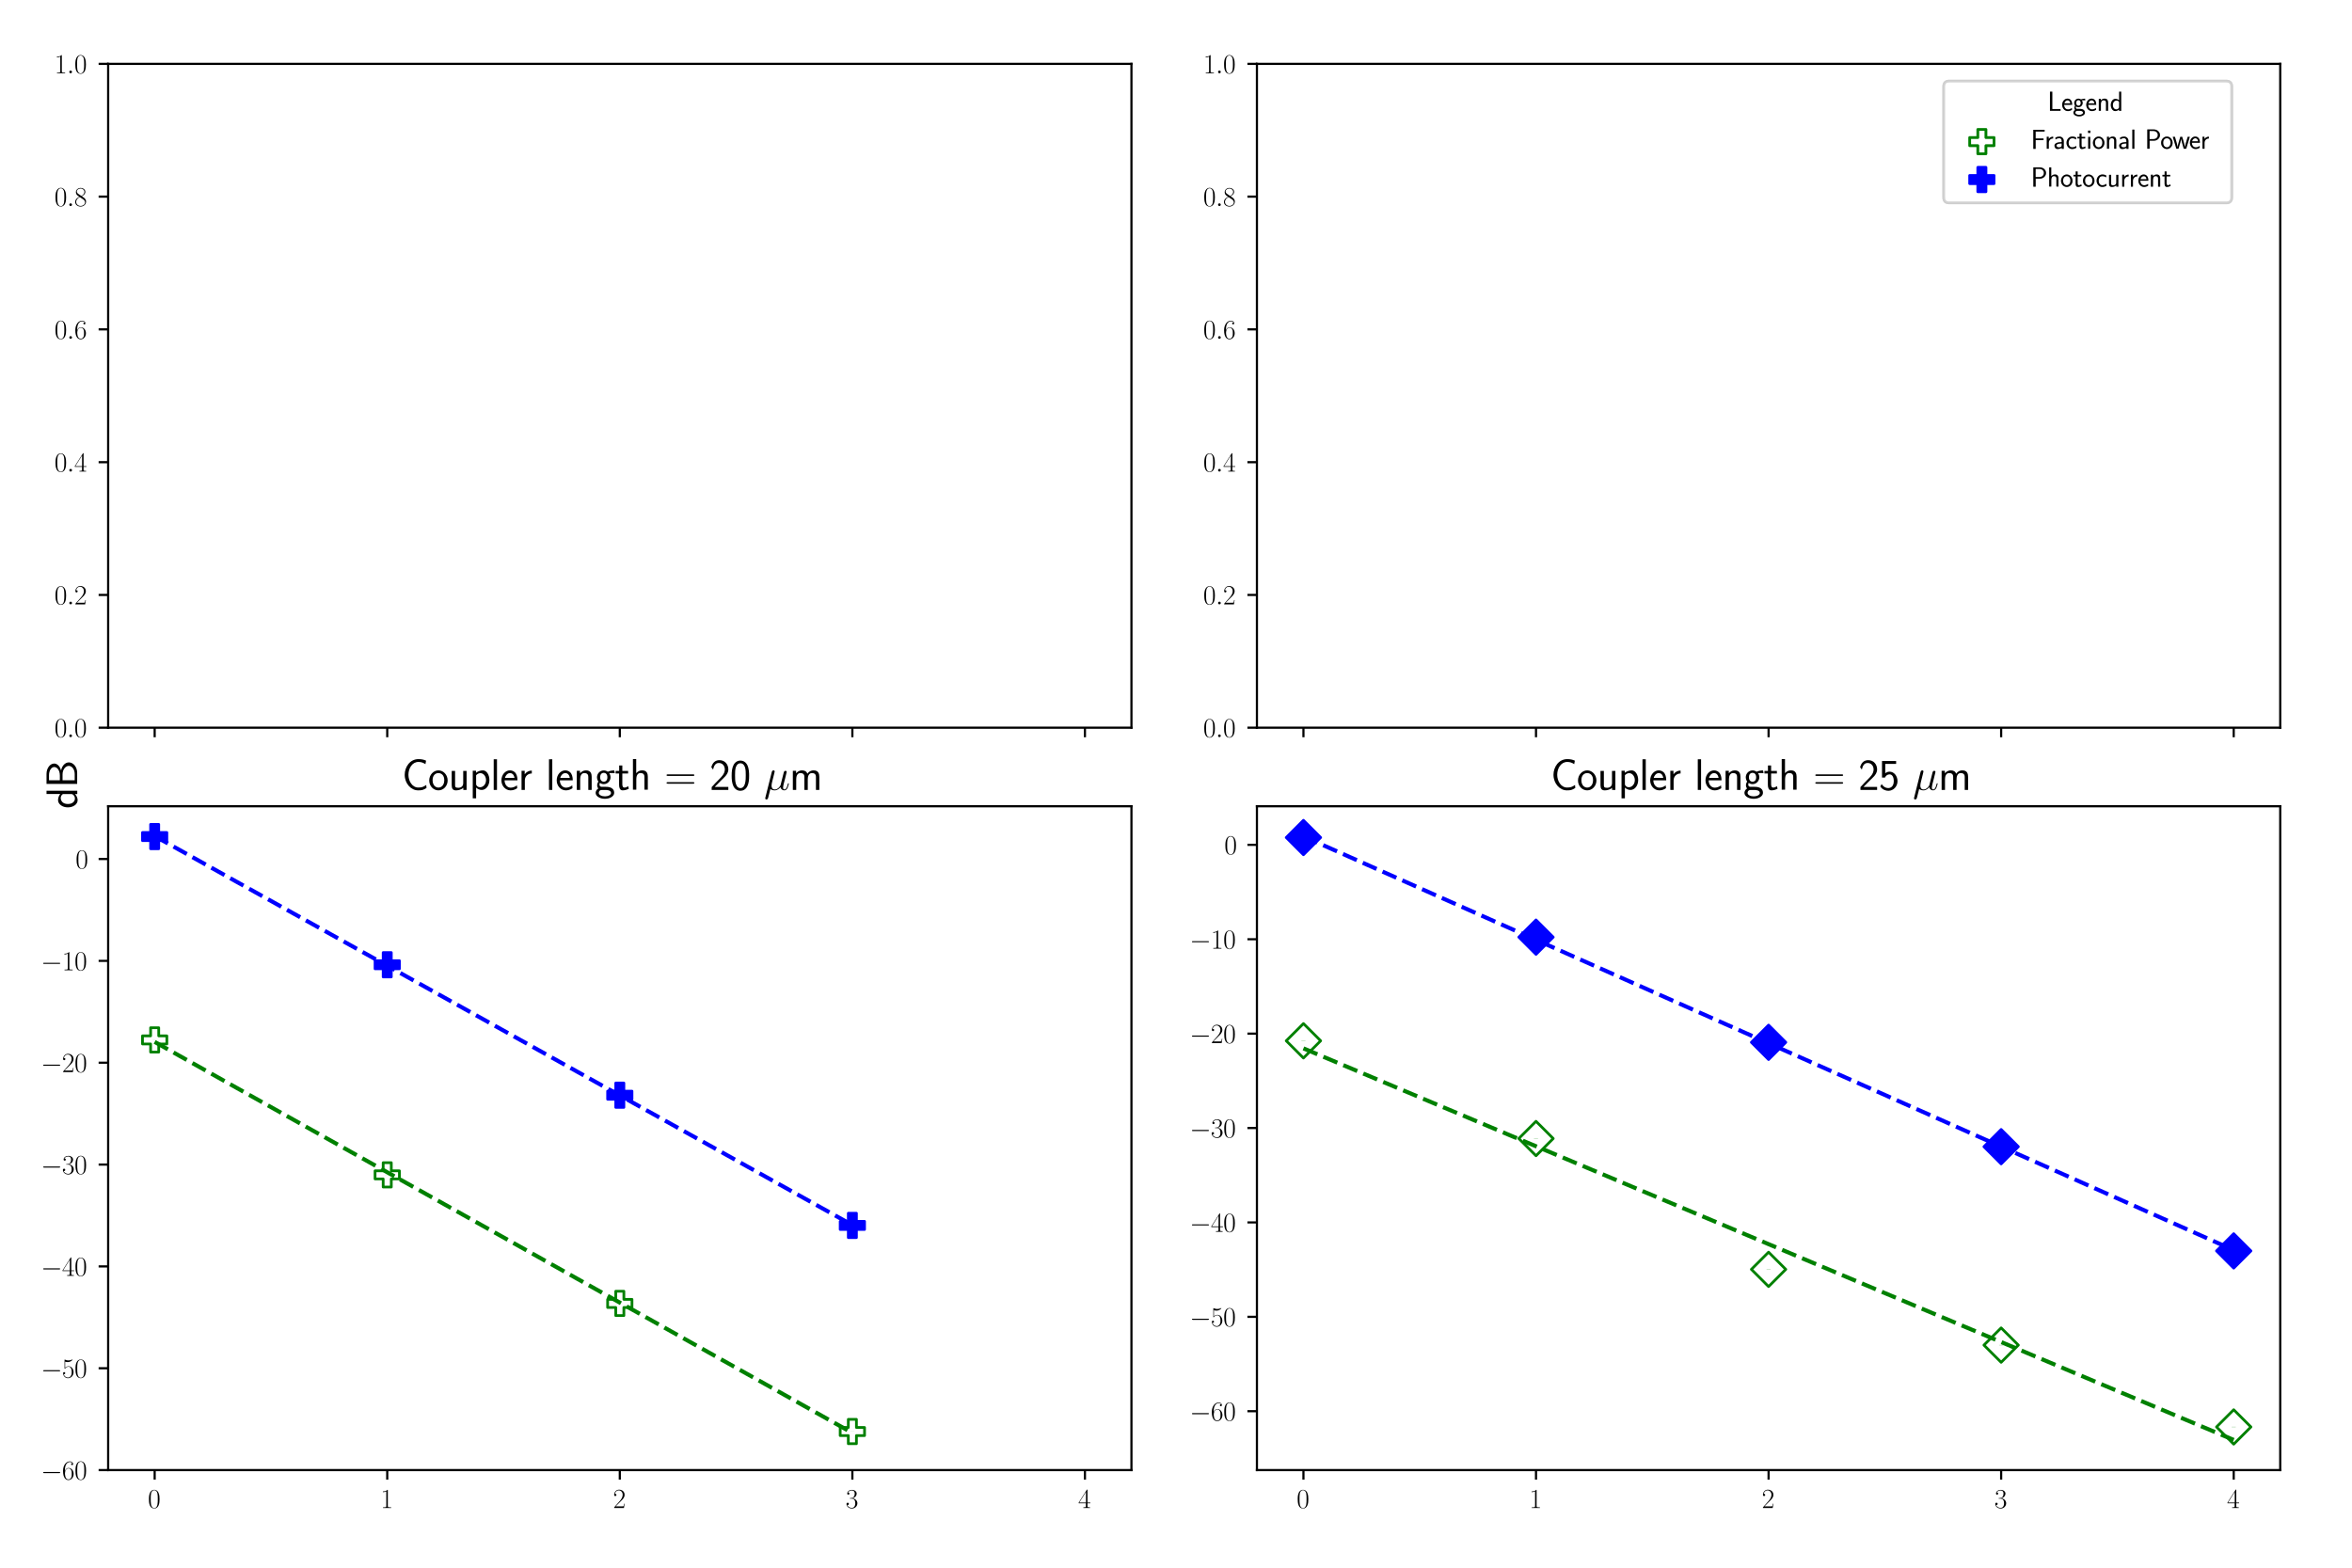 <?xml version="1.0" encoding="utf-8" standalone="no"?>
<!DOCTYPE svg PUBLIC "-//W3C//DTD SVG 1.1//EN"
  "http://www.w3.org/Graphics/SVG/1.1/DTD/svg11.dtd">
<svg xmlns:xlink="http://www.w3.org/1999/xlink" width="864pt" height="576pt" viewBox="0 0 864 576" xmlns="http://www.w3.org/2000/svg" version="1.1">
 <defs>
  <style type="text/css">*{stroke-linejoin: round; stroke-linecap: butt}</style>
 </defs>
 <g id="figure_1">
  <g id="patch_1">
   <path d="M 0 576 
L 864 576 
L 864 0 
L 0 0 
z
" style="fill: #ffffff"/>
  </g>
  <g id="axes_1">
   <g id="patch_2">
    <path d="M 39.73 267.374 
L 415.635 267.374 
L 415.635 23.459 
L 39.73 23.459 
z
" style="fill: #ffffff"/>
   </g>
   <g id="matplotlib.axis_1">
    <g id="xtick_1">
     <g id="line2d_1">
      <defs>
       <path id="m74a3f512c2" d="M 0 0 
L 0 3.5 
" style="stroke: #000000; stroke-width: 0.8"/>
      </defs>
      <g>
       <use xlink:href="#m74a3f512c2" x="56.817" y="267.374" style="stroke: #000000; stroke-width: 0.8"/>
      </g>
     </g>
    </g>
    <g id="xtick_2">
     <g id="line2d_2">
      <g>
       <use xlink:href="#m74a3f512c2" x="142.25" y="267.374" style="stroke: #000000; stroke-width: 0.8"/>
      </g>
     </g>
    </g>
    <g id="xtick_3">
     <g id="line2d_3">
      <g>
       <use xlink:href="#m74a3f512c2" x="227.683" y="267.374" style="stroke: #000000; stroke-width: 0.8"/>
      </g>
     </g>
    </g>
    <g id="xtick_4">
     <g id="line2d_4">
      <g>
       <use xlink:href="#m74a3f512c2" x="313.115" y="267.374" style="stroke: #000000; stroke-width: 0.8"/>
      </g>
     </g>
    </g>
    <g id="xtick_5">
     <g id="line2d_5">
      <g>
       <use xlink:href="#m74a3f512c2" x="398.548" y="267.374" style="stroke: #000000; stroke-width: 0.8"/>
      </g>
     </g>
    </g>
   </g>
   <g id="matplotlib.axis_2">
    <g id="ytick_1">
     <g id="line2d_6">
      <defs>
       <path id="m1f8385a2ea" d="M 0 0 
L -3.5 0 
" style="stroke: #000000; stroke-width: 0.8"/>
      </defs>
      <g>
       <use xlink:href="#m1f8385a2ea" x="39.73" y="267.374" style="stroke: #000000; stroke-width: 0.8"/>
      </g>
     </g>
     <g id="text_1">
      <!-- $\mathdefault{0.0}$ -->
      <g transform="translate(20 270.833) scale(0.1 -0.1)">
       <defs>
        <path id="CMR17-30" d="M 2688 2025 
C 2688 2416 2682 3080 2413 3591 
C 2176 4039 1798 4198 1466 4198 
C 1158 4198 768 4058 525 3597 
C 269 3118 243 2524 243 2025 
C 243 1661 250 1106 448 619 
C 723 -39 1216 -128 1466 -128 
C 1760 -128 2208 -7 2470 600 
C 2662 1042 2688 1559 2688 2025 
z
M 1466 -26 
C 1056 -26 813 325 723 812 
C 653 1188 653 1738 653 2096 
C 653 2588 653 2997 736 3387 
C 858 3929 1216 4096 1466 4096 
C 1728 4096 2067 3923 2189 3400 
C 2272 3036 2278 2607 2278 2096 
C 2278 1680 2278 1169 2202 792 
C 2067 95 1690 -26 1466 -26 
z
" transform="scale(0.016)"/>
        <path id="CMMI12-3a" d="M 1178 307 
C 1178 492 1024 619 870 619 
C 685 619 557 466 557 313 
C 557 128 710 0 864 0 
C 1050 0 1178 153 1178 307 
z
" transform="scale(0.016)"/>
       </defs>
       <use xlink:href="#CMR17-30" transform="scale(0.996)"/>
       <use xlink:href="#CMMI12-3a" transform="translate(45.69 0) scale(0.996)"/>
       <use xlink:href="#CMR17-30" transform="translate(72.788 0) scale(0.996)"/>
      </g>
     </g>
    </g>
    <g id="ytick_2">
     <g id="line2d_7">
      <g>
       <use xlink:href="#m1f8385a2ea" x="39.73" y="218.591" style="stroke: #000000; stroke-width: 0.8"/>
      </g>
     </g>
     <g id="text_2">
      <!-- $\mathdefault{0.2}$ -->
      <g transform="translate(20 222.05) scale(0.1 -0.1)">
       <defs>
        <path id="CMR17-32" d="M 2669 989 
L 2554 989 
C 2490 536 2438 459 2413 420 
C 2381 369 1920 369 1830 369 
L 602 369 
C 832 619 1280 1072 1824 1597 
C 2214 1967 2669 2402 2669 3035 
C 2669 3790 2067 4224 1395 4224 
C 691 4224 262 3604 262 3030 
C 262 2780 448 2748 525 2748 
C 589 2748 781 2787 781 3010 
C 781 3207 614 3264 525 3264 
C 486 3264 448 3258 422 3245 
C 544 3790 915 4058 1306 4058 
C 1862 4058 2227 3617 2227 3035 
C 2227 2479 1901 2000 1536 1584 
L 262 146 
L 262 0 
L 2515 0 
L 2669 989 
z
" transform="scale(0.016)"/>
       </defs>
       <use xlink:href="#CMR17-30" transform="scale(0.996)"/>
       <use xlink:href="#CMMI12-3a" transform="translate(45.69 0) scale(0.996)"/>
       <use xlink:href="#CMR17-32" transform="translate(72.788 0) scale(0.996)"/>
      </g>
     </g>
    </g>
    <g id="ytick_3">
     <g id="line2d_8">
      <g>
       <use xlink:href="#m1f8385a2ea" x="39.73" y="169.808" style="stroke: #000000; stroke-width: 0.8"/>
      </g>
     </g>
     <g id="text_3">
      <!-- $\mathdefault{0.4}$ -->
      <g transform="translate(20 173.267) scale(0.1 -0.1)">
       <defs>
        <path id="CMR17-34" d="M 2150 4122 
C 2150 4256 2144 4256 2029 4256 
L 128 1254 
L 128 1088 
L 1779 1088 
L 1779 457 
C 1779 224 1766 160 1318 160 
L 1197 160 
L 1197 0 
C 1402 0 1747 0 1965 0 
C 2182 0 2528 0 2733 0 
L 2733 160 
L 2611 160 
C 2163 160 2150 224 2150 457 
L 2150 1088 
L 2803 1088 
L 2803 1254 
L 2150 1254 
L 2150 4122 
z
M 1798 3703 
L 1798 1254 
L 256 1254 
L 1798 3703 
z
" transform="scale(0.016)"/>
       </defs>
       <use xlink:href="#CMR17-30" transform="scale(0.996)"/>
       <use xlink:href="#CMMI12-3a" transform="translate(45.69 0) scale(0.996)"/>
       <use xlink:href="#CMR17-34" transform="translate(72.788 0) scale(0.996)"/>
      </g>
     </g>
    </g>
    <g id="ytick_4">
     <g id="line2d_9">
      <g>
       <use xlink:href="#m1f8385a2ea" x="39.73" y="121.025" style="stroke: #000000; stroke-width: 0.8"/>
      </g>
     </g>
     <g id="text_4">
      <!-- $\mathdefault{0.6}$ -->
      <g transform="translate(20 124.484) scale(0.1 -0.1)">
       <defs>
        <path id="CMR17-36" d="M 678 2176 
C 678 3690 1395 4032 1811 4032 
C 1946 4032 2272 4009 2400 3776 
C 2298 3776 2106 3776 2106 3553 
C 2106 3381 2246 3323 2336 3323 
C 2394 3323 2566 3348 2566 3560 
C 2566 3954 2246 4179 1805 4179 
C 1043 4179 243 3390 243 1984 
C 243 253 966 -128 1478 -128 
C 2099 -128 2688 427 2688 1283 
C 2688 2081 2170 2662 1517 2662 
C 1126 2662 838 2407 678 1960 
L 678 2176 
z
M 1478 25 
C 691 25 691 1200 691 1436 
C 691 1896 909 2560 1504 2560 
C 1613 2560 1926 2560 2138 2120 
C 2253 1870 2253 1609 2253 1289 
C 2253 944 2253 690 2118 434 
C 1978 171 1773 25 1478 25 
z
" transform="scale(0.016)"/>
       </defs>
       <use xlink:href="#CMR17-30" transform="scale(0.996)"/>
       <use xlink:href="#CMMI12-3a" transform="translate(45.69 0) scale(0.996)"/>
       <use xlink:href="#CMR17-36" transform="translate(72.788 0) scale(0.996)"/>
      </g>
     </g>
    </g>
    <g id="ytick_5">
     <g id="line2d_10">
      <g>
       <use xlink:href="#m1f8385a2ea" x="39.73" y="72.242" style="stroke: #000000; stroke-width: 0.8"/>
      </g>
     </g>
     <g id="text_5">
      <!-- $\mathdefault{0.8}$ -->
      <g transform="translate(20 75.701) scale(0.1 -0.1)">
       <defs>
        <path id="CMR17-38" d="M 1741 2264 
C 2144 2467 2554 2773 2554 3263 
C 2554 3841 1990 4179 1472 4179 
C 890 4179 378 3759 378 3180 
C 378 3021 416 2747 666 2505 
C 730 2442 998 2251 1171 2130 
C 883 1983 211 1634 211 934 
C 211 279 838 -128 1459 -128 
C 2144 -128 2720 362 2720 1010 
C 2720 1590 2330 1857 2074 2029 
L 1741 2264 
z
M 902 2822 
C 851 2854 595 3051 595 3351 
C 595 3739 998 4032 1459 4032 
C 1965 4032 2336 3676 2336 3262 
C 2336 2669 1670 2331 1638 2331 
C 1632 2331 1626 2331 1574 2370 
L 902 2822 
z
M 2080 1519 
C 2176 1449 2483 1240 2483 851 
C 2483 381 2010 25 1472 25 
C 890 25 448 438 448 940 
C 448 1443 838 1862 1280 2060 
L 2080 1519 
z
" transform="scale(0.016)"/>
       </defs>
       <use xlink:href="#CMR17-30" transform="scale(0.996)"/>
       <use xlink:href="#CMMI12-3a" transform="translate(45.69 0) scale(0.996)"/>
       <use xlink:href="#CMR17-38" transform="translate(72.788 0) scale(0.996)"/>
      </g>
     </g>
    </g>
    <g id="ytick_6">
     <g id="line2d_11">
      <g>
       <use xlink:href="#m1f8385a2ea" x="39.73" y="23.459" style="stroke: #000000; stroke-width: 0.8"/>
      </g>
     </g>
     <g id="text_6">
      <!-- $\mathdefault{1.0}$ -->
      <g transform="translate(20 26.918) scale(0.1 -0.1)">
       <defs>
        <path id="CMR17-31" d="M 1702 4058 
C 1702 4192 1696 4192 1606 4192 
C 1357 3916 979 3827 621 3827 
C 602 3827 570 3827 563 3808 
C 557 3795 557 3782 557 3648 
C 755 3648 1088 3686 1344 3839 
L 1344 461 
C 1344 236 1331 160 781 160 
L 589 160 
L 589 0 
C 896 0 1216 0 1523 0 
C 1830 0 2150 0 2458 0 
L 2458 160 
L 2266 160 
C 1715 160 1702 230 1702 458 
L 1702 4058 
z
" transform="scale(0.016)"/>
       </defs>
       <use xlink:href="#CMR17-31" transform="scale(0.996)"/>
       <use xlink:href="#CMMI12-3a" transform="translate(45.69 0) scale(0.996)"/>
       <use xlink:href="#CMR17-30" transform="translate(72.788 0) scale(0.996)"/>
      </g>
     </g>
    </g>
   </g>
   <g id="patch_3">
    <path d="M 39.73 267.374 
L 39.73 23.459 
" style="fill: none; stroke: #000000; stroke-width: 0.8; stroke-linejoin: miter; stroke-linecap: square"/>
   </g>
   <g id="patch_4">
    <path d="M 415.635 267.374 
L 415.635 23.459 
" style="fill: none; stroke: #000000; stroke-width: 0.8; stroke-linejoin: miter; stroke-linecap: square"/>
   </g>
   <g id="patch_5">
    <path d="M 39.73 267.374 
L 415.635 267.374 
" style="fill: none; stroke: #000000; stroke-width: 0.8; stroke-linejoin: miter; stroke-linecap: square"/>
   </g>
   <g id="patch_6">
    <path d="M 39.73 23.459 
L 415.635 23.459 
" style="fill: none; stroke: #000000; stroke-width: 0.8; stroke-linejoin: miter; stroke-linecap: square"/>
   </g>
  </g>
  <g id="axes_2">
   <g id="patch_7">
    <path d="M 461.73 267.374 
L 837.635 267.374 
L 837.635 23.459 
L 461.73 23.459 
z
" style="fill: #ffffff"/>
   </g>
   <g id="matplotlib.axis_3">
    <g id="xtick_6">
     <g id="line2d_12">
      <g>
       <use xlink:href="#m74a3f512c2" x="478.817" y="267.374" style="stroke: #000000; stroke-width: 0.8"/>
      </g>
     </g>
    </g>
    <g id="xtick_7">
     <g id="line2d_13">
      <g>
       <use xlink:href="#m74a3f512c2" x="564.25" y="267.374" style="stroke: #000000; stroke-width: 0.8"/>
      </g>
     </g>
    </g>
    <g id="xtick_8">
     <g id="line2d_14">
      <g>
       <use xlink:href="#m74a3f512c2" x="649.683" y="267.374" style="stroke: #000000; stroke-width: 0.8"/>
      </g>
     </g>
    </g>
    <g id="xtick_9">
     <g id="line2d_15">
      <g>
       <use xlink:href="#m74a3f512c2" x="735.115" y="267.374" style="stroke: #000000; stroke-width: 0.8"/>
      </g>
     </g>
    </g>
    <g id="xtick_10">
     <g id="line2d_16">
      <g>
       <use xlink:href="#m74a3f512c2" x="820.548" y="267.374" style="stroke: #000000; stroke-width: 0.8"/>
      </g>
     </g>
    </g>
   </g>
   <g id="matplotlib.axis_4">
    <g id="ytick_7">
     <g id="line2d_17">
      <g>
       <use xlink:href="#m1f8385a2ea" x="461.73" y="267.374" style="stroke: #000000; stroke-width: 0.8"/>
      </g>
     </g>
     <g id="text_7">
      <!-- $\mathdefault{0.0}$ -->
      <g transform="translate(442 270.833) scale(0.1 -0.1)">
       <use xlink:href="#CMR17-30" transform="scale(0.996)"/>
       <use xlink:href="#CMMI12-3a" transform="translate(45.69 0) scale(0.996)"/>
       <use xlink:href="#CMR17-30" transform="translate(72.788 0) scale(0.996)"/>
      </g>
     </g>
    </g>
    <g id="ytick_8">
     <g id="line2d_18">
      <g>
       <use xlink:href="#m1f8385a2ea" x="461.73" y="218.591" style="stroke: #000000; stroke-width: 0.8"/>
      </g>
     </g>
     <g id="text_8">
      <!-- $\mathdefault{0.2}$ -->
      <g transform="translate(442 222.05) scale(0.1 -0.1)">
       <use xlink:href="#CMR17-30" transform="scale(0.996)"/>
       <use xlink:href="#CMMI12-3a" transform="translate(45.69 0) scale(0.996)"/>
       <use xlink:href="#CMR17-32" transform="translate(72.788 0) scale(0.996)"/>
      </g>
     </g>
    </g>
    <g id="ytick_9">
     <g id="line2d_19">
      <g>
       <use xlink:href="#m1f8385a2ea" x="461.73" y="169.808" style="stroke: #000000; stroke-width: 0.8"/>
      </g>
     </g>
     <g id="text_9">
      <!-- $\mathdefault{0.4}$ -->
      <g transform="translate(442 173.267) scale(0.1 -0.1)">
       <use xlink:href="#CMR17-30" transform="scale(0.996)"/>
       <use xlink:href="#CMMI12-3a" transform="translate(45.69 0) scale(0.996)"/>
       <use xlink:href="#CMR17-34" transform="translate(72.788 0) scale(0.996)"/>
      </g>
     </g>
    </g>
    <g id="ytick_10">
     <g id="line2d_20">
      <g>
       <use xlink:href="#m1f8385a2ea" x="461.73" y="121.025" style="stroke: #000000; stroke-width: 0.8"/>
      </g>
     </g>
     <g id="text_10">
      <!-- $\mathdefault{0.6}$ -->
      <g transform="translate(442 124.484) scale(0.1 -0.1)">
       <use xlink:href="#CMR17-30" transform="scale(0.996)"/>
       <use xlink:href="#CMMI12-3a" transform="translate(45.69 0) scale(0.996)"/>
       <use xlink:href="#CMR17-36" transform="translate(72.788 0) scale(0.996)"/>
      </g>
     </g>
    </g>
    <g id="ytick_11">
     <g id="line2d_21">
      <g>
       <use xlink:href="#m1f8385a2ea" x="461.73" y="72.242" style="stroke: #000000; stroke-width: 0.8"/>
      </g>
     </g>
     <g id="text_11">
      <!-- $\mathdefault{0.8}$ -->
      <g transform="translate(442 75.701) scale(0.1 -0.1)">
       <use xlink:href="#CMR17-30" transform="scale(0.996)"/>
       <use xlink:href="#CMMI12-3a" transform="translate(45.69 0) scale(0.996)"/>
       <use xlink:href="#CMR17-38" transform="translate(72.788 0) scale(0.996)"/>
      </g>
     </g>
    </g>
    <g id="ytick_12">
     <g id="line2d_22">
      <g>
       <use xlink:href="#m1f8385a2ea" x="461.73" y="23.459" style="stroke: #000000; stroke-width: 0.8"/>
      </g>
     </g>
     <g id="text_12">
      <!-- $\mathdefault{1.0}$ -->
      <g transform="translate(442 26.918) scale(0.1 -0.1)">
       <use xlink:href="#CMR17-31" transform="scale(0.996)"/>
       <use xlink:href="#CMMI12-3a" transform="translate(45.69 0) scale(0.996)"/>
       <use xlink:href="#CMR17-30" transform="translate(72.788 0) scale(0.996)"/>
      </g>
     </g>
    </g>
   </g>
   <g id="patch_8">
    <path d="M 461.73 267.374 
L 461.73 23.459 
" style="fill: none; stroke: #000000; stroke-width: 0.8; stroke-linejoin: miter; stroke-linecap: square"/>
   </g>
   <g id="patch_9">
    <path d="M 837.635 267.374 
L 837.635 23.459 
" style="fill: none; stroke: #000000; stroke-width: 0.8; stroke-linejoin: miter; stroke-linecap: square"/>
   </g>
   <g id="patch_10">
    <path d="M 461.73 267.374 
L 837.635 267.374 
" style="fill: none; stroke: #000000; stroke-width: 0.8; stroke-linejoin: miter; stroke-linecap: square"/>
   </g>
   <g id="patch_11">
    <path d="M 461.73 23.459 
L 837.635 23.459 
" style="fill: none; stroke: #000000; stroke-width: 0.8; stroke-linejoin: miter; stroke-linecap: square"/>
   </g>
  </g>
  <g id="axes_3">
   <g id="patch_12">
    <path d="M 39.73 540.144 
L 415.635 540.144 
L 415.635 296.23 
L 39.73 296.23 
z
" style="fill: #ffffff"/>
   </g>
   <g id="matplotlib.axis_5">
    <g id="xtick_11">
     <g id="line2d_23">
      <g>
       <use xlink:href="#m74a3f512c2" x="56.817" y="540.144" style="stroke: #000000; stroke-width: 0.8"/>
      </g>
     </g>
     <g id="text_13">
      <!-- $\mathdefault{0}$ -->
      <g transform="translate(54.326 554.063) scale(0.1 -0.1)">
       <use xlink:href="#CMR17-30" transform="scale(0.996)"/>
      </g>
     </g>
    </g>
    <g id="xtick_12">
     <g id="line2d_24">
      <g>
       <use xlink:href="#m74a3f512c2" x="142.25" y="540.144" style="stroke: #000000; stroke-width: 0.8"/>
      </g>
     </g>
     <g id="text_14">
      <!-- $\mathdefault{1}$ -->
      <g transform="translate(139.759 554.063) scale(0.1 -0.1)">
       <use xlink:href="#CMR17-31" transform="scale(0.996)"/>
      </g>
     </g>
    </g>
    <g id="xtick_13">
     <g id="line2d_25">
      <g>
       <use xlink:href="#m74a3f512c2" x="227.683" y="540.144" style="stroke: #000000; stroke-width: 0.8"/>
      </g>
     </g>
     <g id="text_15">
      <!-- $\mathdefault{2}$ -->
      <g transform="translate(225.192 554.063) scale(0.1 -0.1)">
       <use xlink:href="#CMR17-32" transform="scale(0.996)"/>
      </g>
     </g>
    </g>
    <g id="xtick_14">
     <g id="line2d_26">
      <g>
       <use xlink:href="#m74a3f512c2" x="313.115" y="540.144" style="stroke: #000000; stroke-width: 0.8"/>
      </g>
     </g>
     <g id="text_16">
      <!-- $\mathdefault{3}$ -->
      <g transform="translate(310.625 554.063) scale(0.1 -0.1)">
       <defs>
        <path id="CMR17-33" d="M 1414 2157 
C 1984 2157 2234 1662 2234 1090 
C 2234 320 1824 25 1453 25 
C 1114 25 563 194 390 693 
C 422 680 454 680 486 680 
C 640 680 755 782 755 948 
C 755 1133 614 1216 486 1216 
C 378 1216 211 1165 211 926 
C 211 335 787 -128 1466 -128 
C 2176 -128 2720 430 2720 1085 
C 2720 1707 2208 2157 1600 2227 
C 2086 2328 2554 2756 2554 3329 
C 2554 3820 2048 4179 1472 4179 
C 890 4179 378 3829 378 3329 
C 378 3110 544 3072 627 3072 
C 762 3072 877 3155 877 3321 
C 877 3486 762 3569 627 3569 
C 602 3569 570 3569 544 3557 
C 730 3959 1235 4032 1459 4032 
C 1683 4032 2106 3925 2106 3320 
C 2106 3143 2080 2828 1862 2550 
C 1670 2304 1453 2304 1242 2284 
C 1210 2284 1062 2269 1037 2269 
C 992 2263 966 2257 966 2208 
C 966 2163 973 2157 1101 2157 
L 1414 2157 
z
" transform="scale(0.016)"/>
       </defs>
       <use xlink:href="#CMR17-33" transform="scale(0.996)"/>
      </g>
     </g>
    </g>
    <g id="xtick_15">
     <g id="line2d_27">
      <g>
       <use xlink:href="#m74a3f512c2" x="398.548" y="540.144" style="stroke: #000000; stroke-width: 0.8"/>
      </g>
     </g>
     <g id="text_17">
      <!-- $\mathdefault{4}$ -->
      <g transform="translate(396.058 554.063) scale(0.1 -0.1)">
       <use xlink:href="#CMR17-34" transform="scale(0.996)"/>
      </g>
     </g>
    </g>
   </g>
   <g id="matplotlib.axis_6">
    <g id="ytick_13">
     <g id="line2d_28">
      <g>
       <use xlink:href="#m1f8385a2ea" x="39.73" y="315.621" style="stroke: #000000; stroke-width: 0.8"/>
      </g>
     </g>
     <g id="text_18">
      <!-- $\mathdefault{0}$ -->
      <g transform="translate(27.749 319.08) scale(0.1 -0.1)">
       <use xlink:href="#CMR17-30" transform="scale(0.996)"/>
      </g>
     </g>
    </g>
    <g id="ytick_14">
     <g id="line2d_29">
      <g>
       <use xlink:href="#m1f8385a2ea" x="39.73" y="353.042" style="stroke: #000000; stroke-width: 0.8"/>
      </g>
     </g>
     <g id="text_19">
      <!-- $\mathdefault{−10}$ -->
      <g transform="translate(15.019 356.501) scale(0.1 -0.1)">
       <defs>
        <path id="CMSY10-0" d="M 4218 1472 
C 4326 1472 4442 1472 4442 1600 
C 4442 1728 4326 1728 4218 1728 
L 755 1728 
C 646 1728 531 1728 531 1600 
C 531 1472 646 1472 755 1472 
L 4218 1472 
z
" transform="scale(0.016)"/>
       </defs>
       <use xlink:href="#CMSY10-0" transform="scale(0.996)"/>
       <use xlink:href="#CMR17-31" transform="translate(77.487 0) scale(0.996)"/>
       <use xlink:href="#CMR17-30" transform="translate(123.178 0) scale(0.996)"/>
      </g>
     </g>
    </g>
    <g id="ytick_15">
     <g id="line2d_30">
      <g>
       <use xlink:href="#m1f8385a2ea" x="39.73" y="390.462" style="stroke: #000000; stroke-width: 0.8"/>
      </g>
     </g>
     <g id="text_20">
      <!-- $\mathdefault{−20}$ -->
      <g transform="translate(15.019 393.921) scale(0.1 -0.1)">
       <use xlink:href="#CMSY10-0" transform="scale(0.996)"/>
       <use xlink:href="#CMR17-32" transform="translate(77.487 0) scale(0.996)"/>
       <use xlink:href="#CMR17-30" transform="translate(123.178 0) scale(0.996)"/>
      </g>
     </g>
    </g>
    <g id="ytick_16">
     <g id="line2d_31">
      <g>
       <use xlink:href="#m1f8385a2ea" x="39.73" y="427.883" style="stroke: #000000; stroke-width: 0.8"/>
      </g>
     </g>
     <g id="text_21">
      <!-- $\mathdefault{−30}$ -->
      <g transform="translate(15.019 431.342) scale(0.1 -0.1)">
       <use xlink:href="#CMSY10-0" transform="scale(0.996)"/>
       <use xlink:href="#CMR17-33" transform="translate(77.487 0) scale(0.996)"/>
       <use xlink:href="#CMR17-30" transform="translate(123.178 0) scale(0.996)"/>
      </g>
     </g>
    </g>
    <g id="ytick_17">
     <g id="line2d_32">
      <g>
       <use xlink:href="#m1f8385a2ea" x="39.73" y="465.303" style="stroke: #000000; stroke-width: 0.8"/>
      </g>
     </g>
     <g id="text_22">
      <!-- $\mathdefault{−40}$ -->
      <g transform="translate(15.019 468.762) scale(0.1 -0.1)">
       <use xlink:href="#CMSY10-0" transform="scale(0.996)"/>
       <use xlink:href="#CMR17-34" transform="translate(77.487 0) scale(0.996)"/>
       <use xlink:href="#CMR17-30" transform="translate(123.178 0) scale(0.996)"/>
      </g>
     </g>
    </g>
    <g id="ytick_18">
     <g id="line2d_33">
      <g>
       <use xlink:href="#m1f8385a2ea" x="39.73" y="502.724" style="stroke: #000000; stroke-width: 0.8"/>
      </g>
     </g>
     <g id="text_23">
      <!-- $\mathdefault{−50}$ -->
      <g transform="translate(15.019 506.183) scale(0.1 -0.1)">
       <defs>
        <path id="CMR17-35" d="M 730 3692 
C 794 3666 1056 3584 1325 3584 
C 1920 3584 2246 3911 2432 4100 
C 2432 4157 2432 4192 2394 4192 
C 2387 4192 2374 4192 2323 4163 
C 2099 4058 1837 3973 1517 3973 
C 1325 3973 1037 3999 723 4139 
C 653 4171 640 4171 634 4171 
C 602 4171 595 4164 595 4037 
L 595 2203 
C 595 2089 595 2057 659 2057 
C 691 2057 704 2070 736 2114 
C 941 2401 1222 2522 1542 2522 
C 1766 2522 2246 2382 2246 1289 
C 2246 1085 2246 715 2054 421 
C 1894 159 1645 25 1370 25 
C 947 25 518 320 403 814 
C 429 807 480 795 506 795 
C 589 795 749 840 749 1038 
C 749 1210 627 1280 506 1280 
C 358 1280 262 1190 262 1011 
C 262 454 704 -128 1382 -128 
C 2042 -128 2669 440 2669 1264 
C 2669 2030 2170 2624 1549 2624 
C 1222 2624 947 2503 730 2274 
L 730 3692 
z
" transform="scale(0.016)"/>
       </defs>
       <use xlink:href="#CMSY10-0" transform="scale(0.996)"/>
       <use xlink:href="#CMR17-35" transform="translate(77.487 0) scale(0.996)"/>
       <use xlink:href="#CMR17-30" transform="translate(123.178 0) scale(0.996)"/>
      </g>
     </g>
    </g>
    <g id="ytick_19">
     <g id="line2d_34">
      <g>
       <use xlink:href="#m1f8385a2ea" x="39.73" y="540.144" style="stroke: #000000; stroke-width: 0.8"/>
      </g>
     </g>
     <g id="text_24">
      <!-- $\mathdefault{−60}$ -->
      <g transform="translate(15.019 543.604) scale(0.1 -0.1)">
       <use xlink:href="#CMSY10-0" transform="scale(0.996)"/>
       <use xlink:href="#CMR17-36" transform="translate(77.487 0) scale(0.996)"/>
       <use xlink:href="#CMR17-30" transform="translate(123.178 0) scale(0.996)"/>
      </g>
     </g>
    </g>
   </g>
   <g id="PathCollection_1">
    <defs>
     <path id="C0_0_d0f2f1d1eb" d="M -1.491 4.472 
L 1.491 4.472 
L 1.491 1.491 
L 4.472 1.491 
L 4.472 -1.491 
L 1.491 -1.491 
L 1.491 -4.472 
L -1.491 -4.472 
L -1.491 -1.491 
L -4.472 -1.491 
L -4.472 1.491 
L -1.491 1.491 
z
"/>
    </defs>
    <g clip-path="url(#p1ec9da6dff)">
     <use xlink:href="#C0_0_d0f2f1d1eb" x="56.817" y="382.087" style="fill: none; stroke: #008000"/>
    </g>
    <g clip-path="url(#p1ec9da6dff)">
     <use xlink:href="#C0_0_d0f2f1d1eb" x="142.25" y="431.67" style="fill: none; stroke: #008000"/>
    </g>
    <g clip-path="url(#p1ec9da6dff)">
     <use xlink:href="#C0_0_d0f2f1d1eb" x="227.683" y="478.902" style="fill: none; stroke: #008000"/>
    </g>
    <g clip-path="url(#p1ec9da6dff)">
     <use xlink:href="#C0_0_d0f2f1d1eb" x="313.115" y="525.973" style="fill: none; stroke: #008000"/>
    </g>
   </g>
   <g id="PathCollection_2">
    <defs>
     <path id="m4b0ba504f1" d="M -1.491 4.472 
L 1.491 4.472 
L 1.491 1.491 
L 4.472 1.491 
L 4.472 -1.491 
L 1.491 -1.491 
L 1.491 -4.472 
L -1.491 -4.472 
L -1.491 -1.491 
L -4.472 -1.491 
L -4.472 1.491 
L -1.491 1.491 
z
" style="stroke: #0000ff"/>
    </defs>
    <g clip-path="url(#p1ec9da6dff)">
     <use xlink:href="#m4b0ba504f1" x="56.817" y="307.371" style="fill: #0000ff; stroke: #0000ff"/>
     <use xlink:href="#m4b0ba504f1" x="142.25" y="354.469" style="fill: #0000ff; stroke: #0000ff"/>
     <use xlink:href="#m4b0ba504f1" x="227.683" y="402.397" style="fill: #0000ff; stroke: #0000ff"/>
     <use xlink:href="#m4b0ba504f1" x="313.115" y="450.245" style="fill: #0000ff; stroke: #0000ff"/>
    </g>
   </g>
   <g id="LineCollection_1">
    <path d="M 56.817 382.102 
L 56.817 382.071 
" clip-path="url(#p1ec9da6dff)" style="fill: none; stroke: #008000; stroke-width: 1.5"/>
    <path d="M 142.25 431.685 
L 142.25 431.654 
" clip-path="url(#p1ec9da6dff)" style="fill: none; stroke: #008000; stroke-width: 1.5"/>
    <path d="M 227.683 478.917 
L 227.683 478.886 
" clip-path="url(#p1ec9da6dff)" style="fill: none; stroke: #008000; stroke-width: 1.5"/>
    <path d="M 313.115 525.988 
L 313.115 525.957 
" clip-path="url(#p1ec9da6dff)" style="fill: none; stroke: #008000; stroke-width: 1.5"/>
   </g>
   <g id="LineCollection_2">
    <path d="M 56.817 307.401 
L 56.817 307.34 
" clip-path="url(#p1ec9da6dff)" style="fill: none; stroke: #0000ff; stroke-width: 1.5"/>
    <path d="M 142.25 354.508 
L 142.25 354.429 
" clip-path="url(#p1ec9da6dff)" style="fill: none; stroke: #0000ff; stroke-width: 1.5"/>
    <path d="M 227.683 402.424 
L 227.683 402.37 
" clip-path="url(#p1ec9da6dff)" style="fill: none; stroke: #0000ff; stroke-width: 1.5"/>
    <path d="M 313.115 450.274 
L 313.115 450.216 
" clip-path="url(#p1ec9da6dff)" style="fill: none; stroke: #0000ff; stroke-width: 1.5"/>
   </g>
   <g id="line2d_35">
    <path d="M 56.817 382.824 
L 142.25 430.713 
L 227.683 478.602 
L 313.115 526.491 
" clip-path="url(#p1ec9da6dff)" style="fill: none; stroke-dasharray: 5.55,2.4; stroke-dashoffset: 0; stroke: #008000; stroke-width: 1.5"/>
   </g>
   <g id="line2d_36">
    <path d="M 56.817 307.194 
L 142.25 354.836 
L 227.683 402.478 
L 313.115 450.119 
" clip-path="url(#p1ec9da6dff)" style="fill: none; stroke-dasharray: 5.55,2.4; stroke-dashoffset: 0; stroke: #0000ff; stroke-width: 1.5"/>
   </g>
   <g id="patch_13">
    <path d="M 39.73 540.144 
L 39.73 296.23 
" style="fill: none; stroke: #000000; stroke-width: 0.8; stroke-linejoin: miter; stroke-linecap: square"/>
   </g>
   <g id="patch_14">
    <path d="M 415.635 540.144 
L 415.635 296.23 
" style="fill: none; stroke: #000000; stroke-width: 0.8; stroke-linejoin: miter; stroke-linecap: square"/>
   </g>
   <g id="patch_15">
    <path d="M 39.73 540.144 
L 415.635 540.144 
" style="fill: none; stroke: #000000; stroke-width: 0.8; stroke-linejoin: miter; stroke-linecap: square"/>
   </g>
   <g id="patch_16">
    <path d="M 39.73 296.23 
L 415.635 296.23 
" style="fill: none; stroke: #000000; stroke-width: 0.8; stroke-linejoin: miter; stroke-linecap: square"/>
   </g>
   <g id="text_25">
    <!-- Coupler length = 20 $\mu$m -->
    <g transform="translate(147.655 290.23) scale(0.16 -0.16)">
     <defs>
      <path id="CMSS17-43" d="M 3501 714 
C 3072 427 2874 344 2355 344 
C 1459 344 934 1303 934 2179 
C 934 3112 1472 4032 2381 4032 
C 2790 4032 3059 3918 3386 3715 
L 3475 4217 
C 3168 4370 2778 4440 2387 4440 
C 1158 4440 397 3316 397 2179 
C 397 927 1299 -64 2323 -64 
C 2874 -64 3066 -19 3539 280 
L 3501 714 
z
" transform="scale(0.016)"/>
      <path id="CMSS17-6f" d="M 2829 1356 
C 2829 2176 2221 2816 1504 2816 
C 768 2816 173 2157 173 1356 
C 173 544 787 -64 1498 -64 
C 2227 -64 2829 563 2829 1356 
z
M 1504 337 
C 1050 337 659 709 659 1408 
C 659 2151 1114 2427 1498 2427 
C 1914 2427 2342 2126 2342 1408 
C 2342 683 1926 337 1504 337 
z
" transform="scale(0.016)"/>
      <path id="CMSS17-75" d="M 2618 2739 
L 2131 2739 
L 2131 972 
C 2131 498 1786 306 1421 306 
C 998 306 960 447 960 709 
L 960 2739 
L 474 2739 
L 474 678 
C 474 179 646 -64 1088 -64 
C 1306 -64 1798 -13 2144 306 
L 2144 0 
L 2618 0 
L 2618 2739 
z
" transform="scale(0.016)"/>
      <path id="CMSS17-70" d="M 966 333 
C 1178 129 1466 -5 1773 -5 
C 2368 -5 2880 603 2880 1412 
C 2880 2159 2496 2816 1946 2816 
C 1626 2816 1242 2702 954 2472 
L 954 2765 
L 480 2765 
L 480 -1216 
L 966 -1216 
L 966 333 
z
M 966 2100 
C 1018 2176 1235 2415 1587 2415 
C 2035 2415 2394 1960 2394 1412 
C 2394 787 1958 384 1530 384 
C 1402 384 1267 415 1139 523 
C 966 674 966 768 966 857 
L 966 2100 
z
" transform="scale(0.016)"/>
      <path id="CMSS17-6c" d="M 947 4416 
L 474 4416 
L 474 0 
L 947 0 
L 947 4416 
z
" transform="scale(0.016)"/>
      <path id="CMSS17-65" d="M 2502 1377 
C 2502 1590 2490 2003 2285 2345 
C 2061 2713 1696 2816 1421 2816 
C 755 2816 192 2188 192 1375 
C 192 582 774 -64 1510 -64 
C 1798 -64 2150 19 2470 248 
C 2470 274 2458 414 2451 420 
C 2451 433 2432 630 2432 656 
C 2125 407 1773 325 1517 325 
C 1107 325 666 667 646 1377 
L 2502 1377 
z
M 698 1728 
C 781 2084 1062 2421 1421 2421 
C 1517 2421 1965 2421 2080 1728 
L 698 1728 
z
" transform="scale(0.016)"/>
      <path id="CMSS17-72" d="M 954 1363 
C 954 1965 1395 2368 1958 2368 
L 1958 2789 
C 1549 2789 1165 2585 934 2253 
L 934 2758 
L 480 2758 
L 480 0 
L 954 0 
L 954 1363 
z
" transform="scale(0.016)"/>
      <path id="CMSS17-6e" d="M 2618 1877 
C 2618 2283 2522 2816 1798 2816 
C 1389 2816 1120 2606 941 2389 
L 941 2758 
L 474 2758 
L 474 0 
L 960 0 
L 960 1559 
C 960 1964 1114 2428 1549 2428 
C 2112 2428 2131 2048 2131 1829 
L 2131 0 
L 2618 0 
L 2618 1877 
z
" transform="scale(0.016)"/>
      <path id="CMSS17-67" d="M 2848 2808 
C 2483 2808 2170 2738 1914 2617 
C 1702 2777 1485 2808 1338 2808 
C 781 2808 358 2349 358 1814 
C 358 1468 550 1207 563 1195 
C 448 1035 384 863 384 672 
C 384 448 474 289 544 200 
C 211 -3 166 -314 166 -435 
C 166 -898 749 -1280 1498 -1280 
C 2253 -1280 2835 -898 2835 -428 
C 2835 448 1856 448 1587 448 
L 1069 448 
C 973 448 717 448 717 791 
C 717 921 774 1004 781 1010 
C 877 940 1075 832 1338 832 
C 1869 832 2310 1278 2310 1827 
C 2310 2132 2170 2355 2112 2432 
L 2131 2432 
C 2150 2432 2419 2432 2515 2432 
C 2720 2432 2739 2429 2918 2419 
L 2848 2808 
z
M 1338 1182 
C 1120 1182 813 1315 813 1823 
C 813 2375 1165 2464 1331 2464 
C 1549 2464 1856 2331 1856 1823 
C 1856 1271 1504 1182 1338 1182 
z
M 1581 -10 
C 1734 -10 2381 -10 2381 -442 
C 2381 -714 1984 -929 1504 -929 
C 1018 -929 621 -720 621 -435 
C 621 -403 621 -10 1062 -10 
L 1581 -10 
z
" transform="scale(0.016)"/>
      <path id="CMSS17-74" d="M 1069 2368 
L 1901 2368 
L 1901 2737 
L 1069 2737 
L 1069 3520 
L 614 3520 
L 614 2737 
L 109 2737 
L 109 2368 
L 602 2368 
L 602 749 
C 602 384 685 -64 1107 -64 
C 1427 -64 1722 25 2003 172 
L 1901 548 
C 1747 414 1562 337 1363 337 
C 1082 337 1069 696 1069 856 
L 1069 2368 
z
" transform="scale(0.016)"/>
      <path id="CMSS17-68" d="M 2618 1891 
C 2618 2292 2522 2820 1798 2820 
C 1395 2820 1133 2623 947 2407 
L 947 4448 
L 474 4448 
L 474 32 
L 960 32 
L 960 1573 
C 960 1973 1114 2432 1549 2432 
C 2112 2432 2131 2056 2131 1839 
L 2131 32 
L 2618 32 
L 2618 1891 
z
" transform="scale(0.016)"/>
      <path id="CMSS17-3d" d="M 4147 2017 
C 4243 2017 4339 2017 4339 2125 
C 4339 2240 4230 2240 4122 2240 
L 550 2240 
C 442 2240 333 2240 333 2125 
C 333 2017 429 2017 525 2017 
L 4147 2017 
z
M 4122 896 
C 4230 896 4339 896 4339 1011 
C 4339 1119 4243 1119 4147 1119 
L 525 1119 
C 429 1119 333 1119 333 1011 
C 333 896 442 896 550 896 
L 4122 896 
z
" transform="scale(0.016)"/>
      <path id="CMSS17-32" d="M 1651 1357 
C 1830 1541 2099 1764 2285 1987 
C 2464 2204 2701 2511 2701 2957 
C 2701 3657 2227 4288 1421 4288 
C 787 4288 422 3893 250 3274 
L 499 2929 
C 640 3510 838 3880 1338 3880 
C 1888 3880 2195 3433 2195 2942 
C 2195 2355 1747 1901 1408 1563 
C 1030 1187 659 804 301 408 
L 301 0 
L 2701 0 
L 2701 433 
L 1613 433 
C 1536 433 1459 433 1382 433 
L 742 433 
L 742 439 
L 1651 1357 
z
" transform="scale(0.016)"/>
      <path id="CMSS17-30" d="M 2758 2044 
C 2758 2405 2752 3077 2490 3596 
C 2227 4096 1805 4229 1504 4229 
C 1069 4229 698 3975 506 3570 
C 301 3146 243 2709 243 2044 
C 243 1589 262 1031 493 543 
C 755 5 1197 -128 1498 -128 
C 1894 -128 2278 81 2496 518 
C 2720 974 2758 1474 2758 2044 
z
M 1498 261 
C 1011 261 864 811 819 995 
C 742 1310 730 1614 730 2114 
C 730 2506 730 2948 851 3297 
C 998 3701 1254 3840 1498 3840 
C 1971 3840 2125 3372 2176 3208 
C 2272 2873 2272 2481 2272 2114 
C 2272 1526 2272 261 1498 261 
z
" transform="scale(0.016)"/>
      <path id="CMMI12-16" d="M 922 140 
C 1082 -6 1318 -64 1536 -64 
C 1946 -64 2227 208 2374 405 
C 2438 69 2707 -64 2931 -64 
C 3123 -64 3277 50 3392 277 
C 3494 493 3584 879 3584 903 
C 3584 935 3558 960 3520 960 
C 3462 960 3456 928 3430 834 
C 3334 461 3213 64 2950 64 
C 2765 64 2752 229 2752 358 
C 2752 504 2810 735 2854 926 
L 3034 1615 
C 3059 1737 3130 2023 3162 2139 
C 3200 2292 3270 2567 3270 2592 
C 3270 2688 3194 2752 3098 2752 
C 3040 2752 2906 2726 2854 2535 
L 2406 760 
C 2374 632 2374 619 2291 517 
C 2214 409 1965 64 1562 64 
C 1203 64 1088 326 1088 625 
C 1088 811 1146 1034 1171 1143 
L 1459 2293 
C 1491 2414 1542 2618 1542 2657 
C 1542 2759 1459 2816 1376 2816 
C 1318 2816 1178 2797 1126 2592 
L 198 -1107 
C 192 -1139 179 -1177 179 -1216 
C 179 -1312 256 -1376 352 -1376 
C 538 -1376 576 -1228 621 -1050 
L 922 140 
z
" transform="scale(0.016)"/>
      <path id="CMSS17-6d" d="M 4288 1877 
C 4288 2308 4179 2816 3462 2816 
C 2982 2816 2694 2516 2566 2331 
C 2451 2670 2182 2816 1798 2816 
C 1363 2816 1088 2568 941 2389 
L 941 2758 
L 474 2758 
L 474 0 
L 960 0 
L 960 1559 
C 960 1939 1101 2428 1555 2428 
C 2138 2428 2138 2016 2138 1829 
L 2138 0 
L 2624 0 
L 2624 1559 
C 2624 1939 2765 2428 3219 2428 
C 3802 2428 3802 2016 3802 1829 
L 3802 0 
L 4288 0 
L 4288 1877 
z
" transform="scale(0.016)"/>
     </defs>
     <use xlink:href="#CMSS17-43" transform="scale(0.996)"/>
     <use xlink:href="#CMSS17-6f" transform="translate(59.856 0) scale(0.996)"/>
     <use xlink:href="#CMSS17-75" transform="translate(106.699 0) scale(0.996)"/>
     <use xlink:href="#CMSS17-70" transform="translate(154.904 0) scale(0.996)"/>
     <use xlink:href="#CMSS17-6c" transform="translate(203.109 0) scale(0.996)"/>
     <use xlink:href="#CMSS17-65" transform="translate(225.29 0) scale(0.996)"/>
     <use xlink:href="#CMSS17-72" transform="translate(266.929 0) scale(0.996)"/>
     <use xlink:href="#CMSS17-6c" transform="translate(330.068 0) scale(0.996)"/>
     <use xlink:href="#CMSS17-65" transform="translate(352.248 0) scale(0.996)"/>
     <use xlink:href="#CMSS17-6e" transform="translate(393.887 0) scale(0.996)"/>
     <use xlink:href="#CMSS17-67" transform="translate(442.092 0) scale(0.996)"/>
     <use xlink:href="#CMSS17-74" transform="translate(488.936 0) scale(0.996)"/>
     <use xlink:href="#CMSS17-68" transform="translate(522.767 0) scale(0.996)"/>
     <use xlink:href="#CMSS17-3d" transform="translate(602.201 0) scale(0.996)"/>
     <use xlink:href="#CMSS17-32" transform="translate(706.298 0) scale(0.996)"/>
     <use xlink:href="#CMSS17-30" transform="translate(753.142 0) scale(0.996)"/>
     <use xlink:href="#CMMI12-16" transform="translate(831.215 0) scale(0.996)"/>
     <use xlink:href="#CMSS17-6d" transform="translate(889.906 0) scale(0.996)"/>
    </g>
   </g>
  </g>
  <g id="axes_4">
   <g id="patch_17">
    <path d="M 461.73 540.144 
L 837.635 540.144 
L 837.635 296.23 
L 461.73 296.23 
z
" style="fill: #ffffff"/>
   </g>
   <g id="matplotlib.axis_7">
    <g id="xtick_16">
     <g id="line2d_37">
      <g>
       <use xlink:href="#m74a3f512c2" x="478.817" y="540.144" style="stroke: #000000; stroke-width: 0.8"/>
      </g>
     </g>
     <g id="text_26">
      <!-- $\mathdefault{0}$ -->
      <g transform="translate(476.326 554.063) scale(0.1 -0.1)">
       <use xlink:href="#CMR17-30" transform="scale(0.996)"/>
      </g>
     </g>
    </g>
    <g id="xtick_17">
     <g id="line2d_38">
      <g>
       <use xlink:href="#m74a3f512c2" x="564.25" y="540.144" style="stroke: #000000; stroke-width: 0.8"/>
      </g>
     </g>
     <g id="text_27">
      <!-- $\mathdefault{1}$ -->
      <g transform="translate(561.759 554.063) scale(0.1 -0.1)">
       <use xlink:href="#CMR17-31" transform="scale(0.996)"/>
      </g>
     </g>
    </g>
    <g id="xtick_18">
     <g id="line2d_39">
      <g>
       <use xlink:href="#m74a3f512c2" x="649.683" y="540.144" style="stroke: #000000; stroke-width: 0.8"/>
      </g>
     </g>
     <g id="text_28">
      <!-- $\mathdefault{2}$ -->
      <g transform="translate(647.192 554.063) scale(0.1 -0.1)">
       <use xlink:href="#CMR17-32" transform="scale(0.996)"/>
      </g>
     </g>
    </g>
    <g id="xtick_19">
     <g id="line2d_40">
      <g>
       <use xlink:href="#m74a3f512c2" x="735.115" y="540.144" style="stroke: #000000; stroke-width: 0.8"/>
      </g>
     </g>
     <g id="text_29">
      <!-- $\mathdefault{3}$ -->
      <g transform="translate(732.625 554.063) scale(0.1 -0.1)">
       <use xlink:href="#CMR17-33" transform="scale(0.996)"/>
      </g>
     </g>
    </g>
    <g id="xtick_20">
     <g id="line2d_41">
      <g>
       <use xlink:href="#m74a3f512c2" x="820.548" y="540.144" style="stroke: #000000; stroke-width: 0.8"/>
      </g>
     </g>
     <g id="text_30">
      <!-- $\mathdefault{4}$ -->
      <g transform="translate(818.058 554.063) scale(0.1 -0.1)">
       <use xlink:href="#CMR17-34" transform="scale(0.996)"/>
      </g>
     </g>
    </g>
   </g>
   <g id="matplotlib.axis_8">
    <g id="ytick_20">
     <g id="line2d_42">
      <g>
       <use xlink:href="#m1f8385a2ea" x="461.73" y="310.414" style="stroke: #000000; stroke-width: 0.8"/>
      </g>
     </g>
     <g id="text_31">
      <!-- $\mathdefault{0}$ -->
      <g transform="translate(449.749 313.874) scale(0.1 -0.1)">
       <use xlink:href="#CMR17-30" transform="scale(0.996)"/>
      </g>
     </g>
    </g>
    <g id="ytick_21">
     <g id="line2d_43">
      <g>
       <use xlink:href="#m1f8385a2ea" x="461.73" y="345.096" style="stroke: #000000; stroke-width: 0.8"/>
      </g>
     </g>
     <g id="text_32">
      <!-- $\mathdefault{−10}$ -->
      <g transform="translate(437.019 348.555) scale(0.1 -0.1)">
       <use xlink:href="#CMSY10-0" transform="scale(0.996)"/>
       <use xlink:href="#CMR17-31" transform="translate(77.487 0) scale(0.996)"/>
       <use xlink:href="#CMR17-30" transform="translate(123.178 0) scale(0.996)"/>
      </g>
     </g>
    </g>
    <g id="ytick_22">
     <g id="line2d_44">
      <g>
       <use xlink:href="#m1f8385a2ea" x="461.73" y="379.778" style="stroke: #000000; stroke-width: 0.8"/>
      </g>
     </g>
     <g id="text_33">
      <!-- $\mathdefault{−20}$ -->
      <g transform="translate(437.019 383.237) scale(0.1 -0.1)">
       <use xlink:href="#CMSY10-0" transform="scale(0.996)"/>
       <use xlink:href="#CMR17-32" transform="translate(77.487 0) scale(0.996)"/>
       <use xlink:href="#CMR17-30" transform="translate(123.178 0) scale(0.996)"/>
      </g>
     </g>
    </g>
    <g id="ytick_23">
     <g id="line2d_45">
      <g>
       <use xlink:href="#m1f8385a2ea" x="461.73" y="414.459" style="stroke: #000000; stroke-width: 0.8"/>
      </g>
     </g>
     <g id="text_34">
      <!-- $\mathdefault{−30}$ -->
      <g transform="translate(437.019 417.919) scale(0.1 -0.1)">
       <use xlink:href="#CMSY10-0" transform="scale(0.996)"/>
       <use xlink:href="#CMR17-33" transform="translate(77.487 0) scale(0.996)"/>
       <use xlink:href="#CMR17-30" transform="translate(123.178 0) scale(0.996)"/>
      </g>
     </g>
    </g>
    <g id="ytick_24">
     <g id="line2d_46">
      <g>
       <use xlink:href="#m1f8385a2ea" x="461.73" y="449.141" style="stroke: #000000; stroke-width: 0.8"/>
      </g>
     </g>
     <g id="text_35">
      <!-- $\mathdefault{−40}$ -->
      <g transform="translate(437.019 452.6) scale(0.1 -0.1)">
       <use xlink:href="#CMSY10-0" transform="scale(0.996)"/>
       <use xlink:href="#CMR17-34" transform="translate(77.487 0) scale(0.996)"/>
       <use xlink:href="#CMR17-30" transform="translate(123.178 0) scale(0.996)"/>
      </g>
     </g>
    </g>
    <g id="ytick_25">
     <g id="line2d_47">
      <g>
       <use xlink:href="#m1f8385a2ea" x="461.73" y="483.823" style="stroke: #000000; stroke-width: 0.8"/>
      </g>
     </g>
     <g id="text_36">
      <!-- $\mathdefault{−50}$ -->
      <g transform="translate(437.019 487.282) scale(0.1 -0.1)">
       <use xlink:href="#CMSY10-0" transform="scale(0.996)"/>
       <use xlink:href="#CMR17-35" transform="translate(77.487 0) scale(0.996)"/>
       <use xlink:href="#CMR17-30" transform="translate(123.178 0) scale(0.996)"/>
      </g>
     </g>
    </g>
    <g id="ytick_26">
     <g id="line2d_48">
      <g>
       <use xlink:href="#m1f8385a2ea" x="461.73" y="518.505" style="stroke: #000000; stroke-width: 0.8"/>
      </g>
     </g>
     <g id="text_37">
      <!-- $\mathdefault{−60}$ -->
      <g transform="translate(437.019 521.964) scale(0.1 -0.1)">
       <use xlink:href="#CMSY10-0" transform="scale(0.996)"/>
       <use xlink:href="#CMR17-36" transform="translate(77.487 0) scale(0.996)"/>
       <use xlink:href="#CMR17-30" transform="translate(123.178 0) scale(0.996)"/>
      </g>
     </g>
    </g>
   </g>
   <g id="PathCollection_3">
    <path d="M 478.817 388.737 
L 485.141 382.413 
L 478.817 376.088 
L 472.492 382.413 
L 478.817 388.737 
z
" clip-path="url(#p4948258428)" style="fill: none; stroke: #008000"/>
    <path d="M 564.25 424.643 
L 570.574 418.318 
L 564.25 411.994 
L 557.925 418.318 
L 564.25 424.643 
z
" clip-path="url(#p4948258428)" style="fill: none; stroke: #008000"/>
    <path d="M 649.683 472.714 
L 656.007 466.389 
L 649.683 460.065 
L 643.358 466.389 
L 649.683 472.714 
z
" clip-path="url(#p4948258428)" style="fill: none; stroke: #008000"/>
    <path d="M 735.115 500.545 
L 741.44 494.221 
L 735.115 487.896 
L 728.791 494.221 
L 735.115 500.545 
z
" clip-path="url(#p4948258428)" style="fill: none; stroke: #008000"/>
    <path d="M 820.548 530.614 
L 826.873 524.29 
L 820.548 517.965 
L 814.224 524.29 
L 820.548 530.614 
z
" clip-path="url(#p4948258428)" style="fill: none; stroke: #008000"/>
   </g>
   <g id="PathCollection_4">
    <defs>
     <path id="me10b16348a" d="M 0 6.325 
L 6.325 0 
L 0 -6.325 
L -6.325 0 
z
" style="stroke: #0000ff"/>
    </defs>
    <g clip-path="url(#p4948258428)">
     <use xlink:href="#me10b16348a" x="478.817" y="307.721" style="fill: #0000ff; stroke: #0000ff"/>
     <use xlink:href="#me10b16348a" x="564.25" y="344.326" style="fill: #0000ff; stroke: #0000ff"/>
     <use xlink:href="#me10b16348a" x="649.683" y="382.971" style="fill: #0000ff; stroke: #0000ff"/>
     <use xlink:href="#me10b16348a" x="735.115" y="421.315" style="fill: #0000ff; stroke: #0000ff"/>
     <use xlink:href="#me10b16348a" x="820.548" y="459.61" style="fill: #0000ff; stroke: #0000ff"/>
    </g>
   </g>
   <g id="LineCollection_3">
    <path d="M 478.817 382.451 
L 478.817 382.374 
" clip-path="url(#p4948258428)" style="fill: none; stroke: #008000; stroke-width: 1.5"/>
    <path d="M 564.25 418.357 
L 564.25 418.28 
" clip-path="url(#p4948258428)" style="fill: none; stroke: #008000; stroke-width: 1.5"/>
    <path d="M 649.683 466.428 
L 649.683 466.351 
" clip-path="url(#p4948258428)" style="fill: none; stroke: #008000; stroke-width: 1.5"/>
    <path d="M 735.115 494.259 
L 735.115 494.182 
" clip-path="url(#p4948258428)" style="fill: none; stroke: #008000; stroke-width: 1.5"/>
    <path d="M 820.548 524.328 
L 820.548 524.251 
" clip-path="url(#p4948258428)" style="fill: none; stroke: #008000; stroke-width: 1.5"/>
   </g>
   <g id="LineCollection_4">
    <path d="M 478.817 307.811 
L 478.817 307.631 
" clip-path="url(#p4948258428)" style="fill: none; stroke: #0000ff; stroke-width: 1.5"/>
    <path d="M 564.25 344.461 
L 564.25 344.19 
" clip-path="url(#p4948258428)" style="fill: none; stroke: #0000ff; stroke-width: 1.5"/>
    <path d="M 649.683 383.106 
L 649.683 382.836 
" clip-path="url(#p4948258428)" style="fill: none; stroke: #0000ff; stroke-width: 1.5"/>
    <path d="M 735.115 421.376 
L 735.115 421.253 
" clip-path="url(#p4948258428)" style="fill: none; stroke: #0000ff; stroke-width: 1.5"/>
    <path d="M 820.548 459.726 
L 820.548 459.494 
" clip-path="url(#p4948258428)" style="fill: none; stroke: #0000ff; stroke-width: 1.5"/>
   </g>
   <g id="line2d_49">
    <path d="M 478.817 385.195 
L 564.25 421.16 
L 649.683 457.126 
L 735.115 493.092 
L 820.548 529.057 
" clip-path="url(#p4948258428)" style="fill: none; stroke-dasharray: 5.55,2.4; stroke-dashoffset: 0; stroke: #008000; stroke-width: 1.5"/>
   </g>
   <g id="line2d_50">
    <path d="M 478.817 307.317 
L 564.25 345.315 
L 649.683 383.313 
L 735.115 421.311 
L 820.548 459.309 
" clip-path="url(#p4948258428)" style="fill: none; stroke-dasharray: 5.55,2.4; stroke-dashoffset: 0; stroke: #0000ff; stroke-width: 1.5"/>
   </g>
   <g id="patch_18">
    <path d="M 461.73 540.144 
L 461.73 296.23 
" style="fill: none; stroke: #000000; stroke-width: 0.8; stroke-linejoin: miter; stroke-linecap: square"/>
   </g>
   <g id="patch_19">
    <path d="M 837.635 540.144 
L 837.635 296.23 
" style="fill: none; stroke: #000000; stroke-width: 0.8; stroke-linejoin: miter; stroke-linecap: square"/>
   </g>
   <g id="patch_20">
    <path d="M 461.73 540.144 
L 837.635 540.144 
" style="fill: none; stroke: #000000; stroke-width: 0.8; stroke-linejoin: miter; stroke-linecap: square"/>
   </g>
   <g id="patch_21">
    <path d="M 461.73 296.23 
L 837.635 296.23 
" style="fill: none; stroke: #000000; stroke-width: 0.8; stroke-linejoin: miter; stroke-linecap: square"/>
   </g>
   <g id="text_38">
    <!-- Coupler length = 25 $\mu$m -->
    <g transform="translate(569.655 290.23) scale(0.16 -0.16)">
     <defs>
      <path id="CMSS17-35" d="M 934 3752 
L 2502 3752 
L 2502 4160 
L 467 4160 
L 467 1781 
L 896 1781 
C 1011 2046 1248 2240 1555 2240 
C 1843 2240 2163 1989 2163 1266 
C 2163 493 1709 267 1376 267 
C 966 267 589 512 422 851 
L 218 499 
C 512 49 992 -128 1376 -128 
C 2118 -128 2701 497 2701 1253 
C 2701 2030 2182 2629 1562 2629 
C 1338 2629 1120 2553 934 2399 
L 934 3752 
z
" transform="scale(0.016)"/>
     </defs>
     <use xlink:href="#CMSS17-43" transform="scale(0.996)"/>
     <use xlink:href="#CMSS17-6f" transform="translate(59.856 0) scale(0.996)"/>
     <use xlink:href="#CMSS17-75" transform="translate(106.699 0) scale(0.996)"/>
     <use xlink:href="#CMSS17-70" transform="translate(154.904 0) scale(0.996)"/>
     <use xlink:href="#CMSS17-6c" transform="translate(203.109 0) scale(0.996)"/>
     <use xlink:href="#CMSS17-65" transform="translate(225.29 0) scale(0.996)"/>
     <use xlink:href="#CMSS17-72" transform="translate(266.929 0) scale(0.996)"/>
     <use xlink:href="#CMSS17-6c" transform="translate(330.068 0) scale(0.996)"/>
     <use xlink:href="#CMSS17-65" transform="translate(352.248 0) scale(0.996)"/>
     <use xlink:href="#CMSS17-6e" transform="translate(393.887 0) scale(0.996)"/>
     <use xlink:href="#CMSS17-67" transform="translate(442.092 0) scale(0.996)"/>
     <use xlink:href="#CMSS17-74" transform="translate(488.936 0) scale(0.996)"/>
     <use xlink:href="#CMSS17-68" transform="translate(522.767 0) scale(0.996)"/>
     <use xlink:href="#CMSS17-3d" transform="translate(602.201 0) scale(0.996)"/>
     <use xlink:href="#CMSS17-32" transform="translate(706.298 0) scale(0.996)"/>
     <use xlink:href="#CMSS17-35" transform="translate(753.142 0) scale(0.996)"/>
     <use xlink:href="#CMMI12-16" transform="translate(831.215 0) scale(0.996)"/>
     <use xlink:href="#CMSS17-6d" transform="translate(889.906 0) scale(0.996)"/>
    </g>
   </g>
  </g>
  <g id="text_39">
   <!-- dB -->
   <g transform="translate(28.35 297.183) rotate(-90) scale(0.16 -0.16)">
    <defs>
     <path id="CMSS17-64" d="M 2611 4416 
L 2138 4416 
L 2138 2438 
C 1939 2603 1613 2756 1254 2756 
C 672 2756 211 2131 211 1347 
C 211 562 666 -64 1235 -64 
C 1677 -64 1971 172 2125 306 
L 2125 -13 
L 2611 -13 
L 2611 4416 
z
M 2125 836 
C 2125 747 2125 653 1926 482 
C 1798 375 1645 325 1498 325 
C 1152 325 698 576 698 1340 
C 698 2134 1210 2368 1562 2368 
C 1798 2368 1990 2254 2125 2065 
L 2125 836 
z
" transform="scale(0.016)"/>
     <path id="CMSS17-42" d="M 570 4416 
L 570 0 
L 2163 0 
C 3034 0 3667 574 3667 1200 
C 3667 1685 3251 2176 2502 2317 
C 3334 2558 3501 3040 3501 3313 
C 3501 3883 2874 4416 1997 4416 
L 570 4416 
z
M 1088 2496 
L 1088 4059 
L 1824 4059 
C 2483 4059 3002 3724 3002 3306 
C 3002 2926 2592 2496 1766 2496 
L 1088 2496 
z
M 1088 357 
L 1088 2107 
L 1939 2107 
C 2630 2107 3162 1679 3162 1206 
C 3162 772 2694 357 1984 357 
L 1088 357 
z
" transform="scale(0.016)"/>
    </defs>
    <use xlink:href="#CMSS17-64" transform="scale(0.996)"/>
    <use xlink:href="#CMSS17-42" transform="translate(48.205 0) scale(0.996)"/>
   </g>
  </g>
  <g id="legend_1">
   <g id="patch_22">
    <path d="M 716.034 74.53 
L 817.8 74.53 
Q 819.8 74.53 819.8 72.53 
L 819.8 31.8 
Q 819.8 29.8 817.8 29.8 
L 716.034 29.8 
Q 714.034 29.8 714.034 31.8 
L 714.034 72.53 
Q 714.034 74.53 716.034 74.53 
z
" style="fill: #ffffff; opacity: 0.8; stroke: #cccccc; stroke-linejoin: miter"/>
   </g>
   <g id="text_40">
    <!-- Legend -->
    <g transform="translate(752.153 40.718) scale(0.1 -0.1)">
     <defs>
      <path id="CMSS17-4c" d="M 1670 414 
C 1594 414 1517 414 1440 414 
L 1101 414 
L 1101 4416 
L 563 4416 
L 563 0 
L 3002 0 
L 3002 414 
L 1670 414 
z
" transform="scale(0.016)"/>
     </defs>
     <use xlink:href="#CMSS17-4c" transform="scale(0.996)"/>
     <use xlink:href="#CMSS17-65" transform="translate(50.687 0) scale(0.996)"/>
     <use xlink:href="#CMSS17-67" transform="translate(92.326 0) scale(0.996)"/>
     <use xlink:href="#CMSS17-65" transform="translate(139.17 0) scale(0.996)"/>
     <use xlink:href="#CMSS17-6e" transform="translate(180.808 0) scale(0.996)"/>
     <use xlink:href="#CMSS17-64" transform="translate(229.013 0) scale(0.996)"/>
    </g>
   </g>
   <g id="PathCollection_5">
    <path d="M 726.543 56.503 
L 729.524 56.503 
L 729.524 53.521 
L 732.506 53.521 
L 732.506 50.54 
L 729.524 50.54 
L 729.524 47.559 
L 726.543 47.559 
L 726.543 50.54 
L 723.562 50.54 
L 723.562 53.521 
L 726.543 53.521 
L 726.543 56.503 
z
" style="fill: none; stroke: #008000"/>
   </g>
   <g id="text_41">
    <!-- Fractional Power -->
    <g transform="translate(746.034 54.656) scale(0.1 -0.1)">
     <defs>
      <path id="CMSS17-46" d="M 2918 1984 
L 2918 2373 
L 1101 2373 
L 1101 3968 
L 1882 3968 
C 1958 3968 2035 3968 2112 3968 
L 3168 3968 
L 3168 4375 
L 563 4375 
L 563 -32 
L 1101 -32 
L 1101 1984 
L 2918 1984 
z
" transform="scale(0.016)"/>
      <path id="CMSS17-61" d="M 2406 1791 
C 2406 2392 1978 2808 1402 2808 
C 1120 2808 813 2757 461 2553 
L 499 2135 
C 659 2248 934 2432 1395 2432 
C 1722 2432 1920 2180 1920 1782 
L 1920 1536 
C 896 1536 256 1238 256 726 
C 256 461 416 -64 947 -64 
C 1043 -64 1562 -64 1933 217 
L 1933 -19 
L 2406 -19 
L 2406 1791 
z
M 1920 816 
C 1920 701 1920 548 1728 434 
C 1562 325 1350 325 1261 325 
C 941 325 723 511 723 744 
C 723 1211 1722 1211 1920 1211 
L 1920 816 
z
" transform="scale(0.016)"/>
      <path id="CMSS17-63" d="M 2464 2541 
C 2464 2585 2170 2714 2093 2739 
C 1882 2816 1613 2816 1542 2816 
C 710 2816 211 2093 211 1363 
C 211 595 768 -64 1517 -64 
C 1946 -64 2253 76 2502 242 
L 2464 664 
C 2189 453 1869 337 1523 337 
C 1024 337 698 774 698 1369 
C 698 1831 909 2414 1549 2414 
C 1901 2414 2099 2343 2394 2145 
L 2464 2541 
z
" transform="scale(0.016)"/>
      <path id="CMSS17-69" d="M 979 4183 
L 442 4183 
L 442 3648 
L 979 3648 
L 979 4183 
z
M 947 2739 
L 474 2739 
L 474 0 
L 947 0 
L 947 2739 
z
" transform="scale(0.016)"/>
      <path id="CMSS17-50" d="M 2106 1856 
C 2874 1856 3501 2453 3501 3158 
C 3501 3850 2899 4453 2067 4453 
L 570 4453 
L 570 0 
L 1107 0 
L 1107 1856 
L 2106 1856 
z
M 1926 4096 
C 2669 4096 2995 3627 2995 3157 
C 2995 2720 2694 2226 1926 2226 
L 1094 2226 
L 1094 4096 
L 1926 4096 
z
" transform="scale(0.016)"/>
      <path id="CMSS17-77" d="M 4013 2752 
L 3526 2752 
L 3187 1601 
C 3117 1358 2918 685 2893 371 
L 2886 371 
C 2874 564 2765 1024 2586 1633 
L 2259 2752 
L 1818 2752 
L 1498 1658 
C 1338 1101 1216 627 1203 371 
L 1197 371 
C 1171 749 909 1633 870 1773 
L 582 2752 
L 83 2752 
L 915 0 
L 1402 0 
C 1734 1096 1990 1943 2010 2370 
C 2022 2160 2131 1707 2195 1484 
L 2618 0 
L 3181 0 
L 4013 2752 
z
" transform="scale(0.016)"/>
     </defs>
     <use xlink:href="#CMSS17-46" transform="scale(0.996)"/>
     <use xlink:href="#CMSS17-72" transform="translate(50.687 0) scale(0.996)"/>
     <use xlink:href="#CMSS17-61" transform="translate(82.597 0) scale(0.996)"/>
     <use xlink:href="#CMSS17-63" transform="translate(127.519 0) scale(0.996)"/>
     <use xlink:href="#CMSS17-74" transform="translate(169.158 0) scale(0.996)"/>
     <use xlink:href="#CMSS17-69" transform="translate(202.989 0) scale(0.996)"/>
     <use xlink:href="#CMSS17-6f" transform="translate(225.17 0) scale(0.996)"/>
     <use xlink:href="#CMSS17-6e" transform="translate(272.014 0) scale(0.996)"/>
     <use xlink:href="#CMSS17-61" transform="translate(320.218 0) scale(0.996)"/>
     <use xlink:href="#CMSS17-6c" transform="translate(365.14 0) scale(0.996)"/>
     <use xlink:href="#CMSS17-50" transform="translate(418.55 0) scale(0.996)"/>
     <use xlink:href="#CMSS17-6f" transform="translate(475.683 0) scale(0.996)"/>
     <use xlink:href="#CMSS17-77" transform="translate(519.925 0) scale(0.996)"/>
     <use xlink:href="#CMSS17-65" transform="translate(581.142 0) scale(0.996)"/>
     <use xlink:href="#CMSS17-72" transform="translate(622.78 0) scale(0.996)"/>
    </g>
   </g>
   <g id="PathCollection_6">
    <g>
     <use xlink:href="#m4b0ba504f1" x="728.034" y="65.968" style="fill: #0000ff; stroke: #0000ff"/>
    </g>
   </g>
   <g id="text_42">
    <!-- Photocurrent -->
    <g transform="translate(746.034 68.593) scale(0.1 -0.1)">
     <use xlink:href="#CMSS17-50" transform="scale(0.996)"/>
     <use xlink:href="#CMSS17-68" transform="translate(59.736 0) scale(0.996)"/>
     <use xlink:href="#CMSS17-6f" transform="translate(107.941 0) scale(0.996)"/>
     <use xlink:href="#CMSS17-74" transform="translate(154.784 0) scale(0.996)"/>
     <use xlink:href="#CMSS17-6f" transform="translate(188.616 0) scale(0.996)"/>
     <use xlink:href="#CMSS17-63" transform="translate(238.062 0) scale(0.996)"/>
     <use xlink:href="#CMSS17-75" transform="translate(279.701 0) scale(0.996)"/>
     <use xlink:href="#CMSS17-72" transform="translate(327.906 0) scale(0.996)"/>
     <use xlink:href="#CMSS17-72" transform="translate(359.815 0) scale(0.996)"/>
     <use xlink:href="#CMSS17-65" transform="translate(391.725 0) scale(0.996)"/>
     <use xlink:href="#CMSS17-6e" transform="translate(433.364 0) scale(0.996)"/>
     <use xlink:href="#CMSS17-74" transform="translate(481.569 0) scale(0.996)"/>
    </g>
   </g>
  </g>
  <g id="legend_2">
   <g id="patch_23">
    <path d="M 716.034 74.53 
L 817.8 74.53 
Q 819.8 74.53 819.8 72.53 
L 819.8 31.8 
Q 819.8 29.8 817.8 29.8 
L 716.034 29.8 
Q 714.034 29.8 714.034 31.8 
L 714.034 72.53 
Q 714.034 74.53 716.034 74.53 
z
" style="fill: #ffffff; opacity: 0.8; stroke: #cccccc; stroke-linejoin: miter"/>
   </g>
   <g id="text_43">
    <!-- Legend -->
    <g transform="translate(752.153 40.718) scale(0.1 -0.1)">
     <use xlink:href="#CMSS17-4c" transform="scale(0.996)"/>
     <use xlink:href="#CMSS17-65" transform="translate(50.687 0) scale(0.996)"/>
     <use xlink:href="#CMSS17-67" transform="translate(92.326 0) scale(0.996)"/>
     <use xlink:href="#CMSS17-65" transform="translate(139.17 0) scale(0.996)"/>
     <use xlink:href="#CMSS17-6e" transform="translate(180.808 0) scale(0.996)"/>
     <use xlink:href="#CMSS17-64" transform="translate(229.013 0) scale(0.996)"/>
    </g>
   </g>
   <g id="PathCollection_7">
    <path d="M 726.543 56.503 
L 729.524 56.503 
L 729.524 53.521 
L 732.506 53.521 
L 732.506 50.54 
L 729.524 50.54 
L 729.524 47.559 
L 726.543 47.559 
L 726.543 50.54 
L 723.562 50.54 
L 723.562 53.521 
L 726.543 53.521 
L 726.543 56.503 
z
" style="fill: none; stroke: #008000"/>
   </g>
   <g id="text_44">
    <!-- Fractional Power -->
    <g transform="translate(746.034 54.656) scale(0.1 -0.1)">
     <use xlink:href="#CMSS17-46" transform="scale(0.996)"/>
     <use xlink:href="#CMSS17-72" transform="translate(50.687 0) scale(0.996)"/>
     <use xlink:href="#CMSS17-61" transform="translate(82.597 0) scale(0.996)"/>
     <use xlink:href="#CMSS17-63" transform="translate(127.519 0) scale(0.996)"/>
     <use xlink:href="#CMSS17-74" transform="translate(169.158 0) scale(0.996)"/>
     <use xlink:href="#CMSS17-69" transform="translate(202.989 0) scale(0.996)"/>
     <use xlink:href="#CMSS17-6f" transform="translate(225.17 0) scale(0.996)"/>
     <use xlink:href="#CMSS17-6e" transform="translate(272.014 0) scale(0.996)"/>
     <use xlink:href="#CMSS17-61" transform="translate(320.218 0) scale(0.996)"/>
     <use xlink:href="#CMSS17-6c" transform="translate(365.14 0) scale(0.996)"/>
     <use xlink:href="#CMSS17-50" transform="translate(418.55 0) scale(0.996)"/>
     <use xlink:href="#CMSS17-6f" transform="translate(475.683 0) scale(0.996)"/>
     <use xlink:href="#CMSS17-77" transform="translate(519.925 0) scale(0.996)"/>
     <use xlink:href="#CMSS17-65" transform="translate(581.142 0) scale(0.996)"/>
     <use xlink:href="#CMSS17-72" transform="translate(622.78 0) scale(0.996)"/>
    </g>
   </g>
   <g id="PathCollection_8">
    <g>
     <use xlink:href="#m4b0ba504f1" x="728.034" y="65.968" style="fill: #0000ff; stroke: #0000ff"/>
    </g>
   </g>
   <g id="text_45">
    <!-- Photocurrent -->
    <g transform="translate(746.034 68.593) scale(0.1 -0.1)">
     <use xlink:href="#CMSS17-50" transform="scale(0.996)"/>
     <use xlink:href="#CMSS17-68" transform="translate(59.736 0) scale(0.996)"/>
     <use xlink:href="#CMSS17-6f" transform="translate(107.941 0) scale(0.996)"/>
     <use xlink:href="#CMSS17-74" transform="translate(154.784 0) scale(0.996)"/>
     <use xlink:href="#CMSS17-6f" transform="translate(188.616 0) scale(0.996)"/>
     <use xlink:href="#CMSS17-63" transform="translate(238.062 0) scale(0.996)"/>
     <use xlink:href="#CMSS17-75" transform="translate(279.701 0) scale(0.996)"/>
     <use xlink:href="#CMSS17-72" transform="translate(327.906 0) scale(0.996)"/>
     <use xlink:href="#CMSS17-72" transform="translate(359.815 0) scale(0.996)"/>
     <use xlink:href="#CMSS17-65" transform="translate(391.725 0) scale(0.996)"/>
     <use xlink:href="#CMSS17-6e" transform="translate(433.364 0) scale(0.996)"/>
     <use xlink:href="#CMSS17-74" transform="translate(481.569 0) scale(0.996)"/>
    </g>
   </g>
  </g>
 </g>
 <defs>
  <clipPath id="p1ec9da6dff">
   <rect x="39.73" y="296.23" width="375.905" height="243.915"/>
  </clipPath>
  <clipPath id="p4948258428">
   <rect x="461.73" y="296.23" width="375.905" height="243.915"/>
  </clipPath>
 </defs>
</svg>
